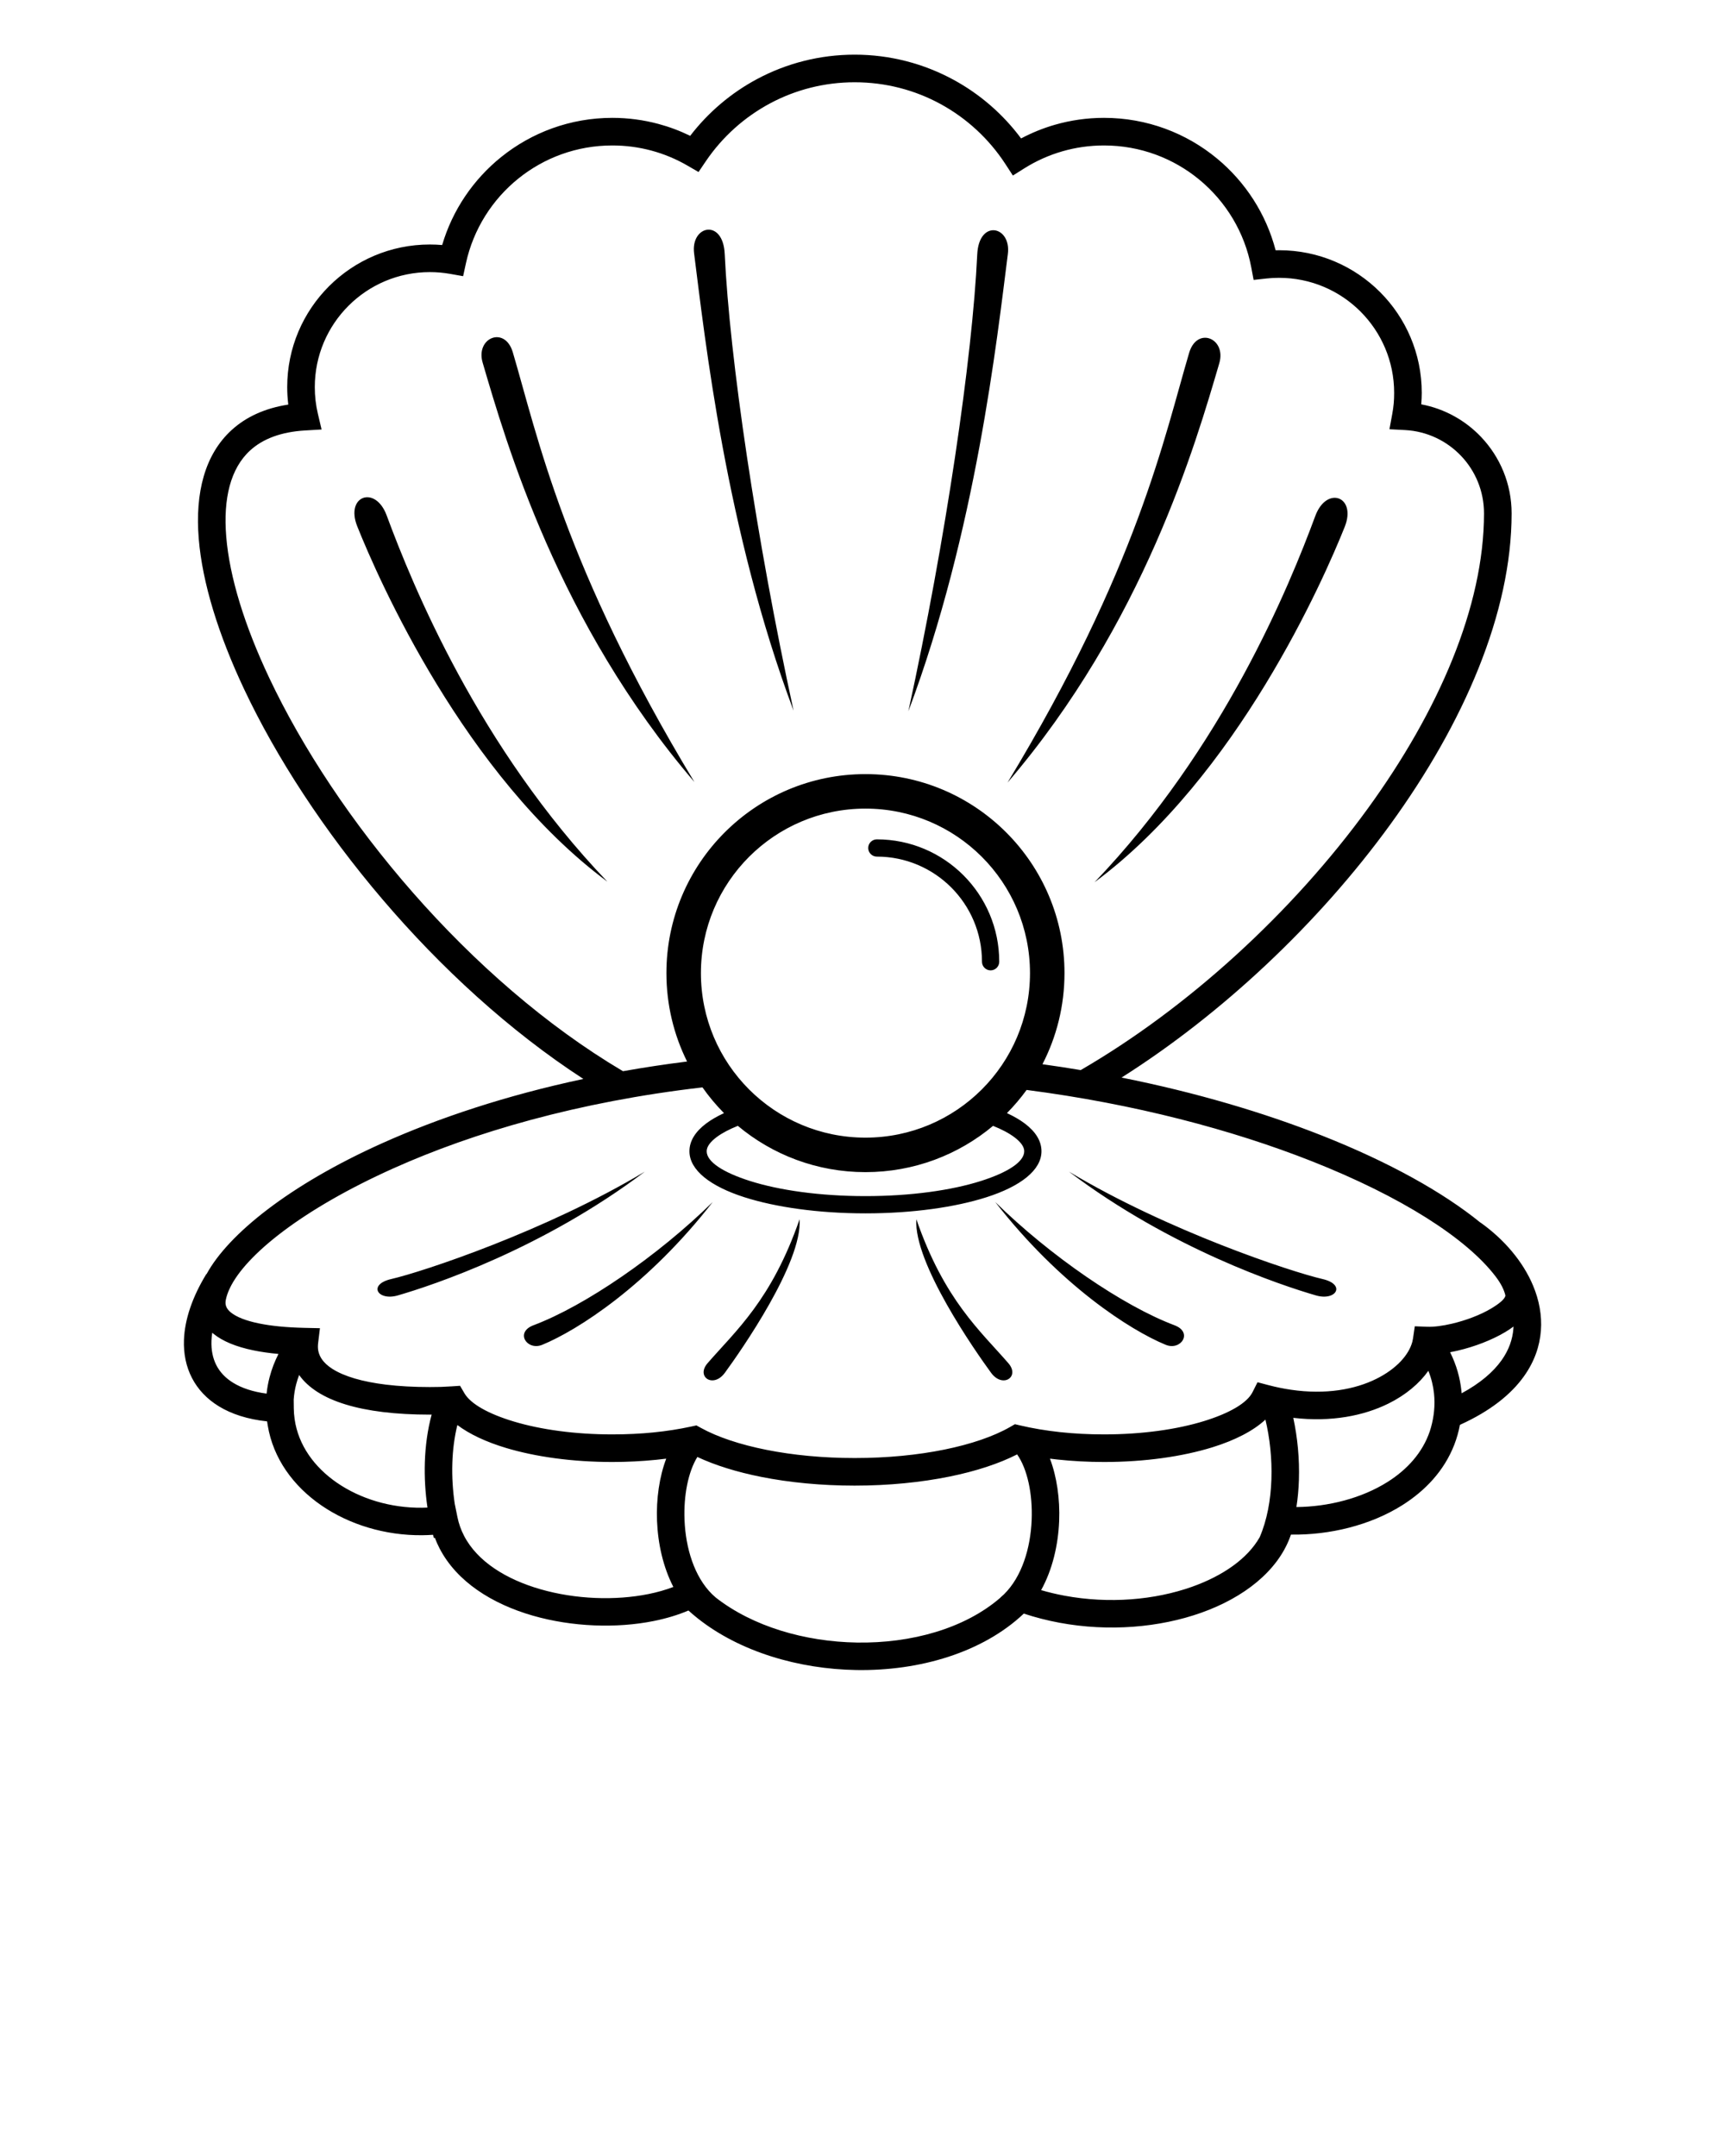 <svg xmlns="http://www.w3.org/2000/svg" xmlns:xlink="http://www.w3.org/1999/xlink" xml:space="preserve" version="1.1" style="shape-rendering:geometricPrecision;text-rendering:geometricPrecision;image-rendering:optimizeQuality;" viewBox="0 0 50000 62500" x="0px" y="0px" fill-rule="evenodd" clip-rule="evenodd"><defs><style type="text/css">
   
    .fil0 {fill:black;fill-rule:nonzero}
   
  </style></defs><g><path class="fil0" d="M25415.66 24832.17c-138.07,0 -250,-111.93 -250,-250 0,-138.07 111.93,-250 250,-250 979.61,0 1866.52,397.09 2508.51,1039.08 641.99,641.99 1039.08,1528.9 1039.08,2508.51 0,138.07 -111.93,250 -250,250 -138.07,0 -250,-111.93 -250,-250 0,-841.58 -341.11,-1603.5 -892.6,-2154.99 -551.49,-551.49 -1313.4,-892.6 -2154.99,-892.6zm5567.46 9131.31c2960.31,2238.01 6144.53,3294.53 7159.77,3589.12 586.71,170.25 879.17,-316.65 190.57,-475.03 -913.52,-210.11 -4492.04,-1397.81 -7350.34,-3114.09zm-12291.07 0c-2960.31,2238.01 -6144.53,3294.53 -7159.77,3589.12 -586.71,170.25 -879.17,-316.65 -190.57,-475.03 913.52,-210.11 4492.04,-1397.81 7350.34,-3114.09zm1967.09 881.31c-1879.54,2415.81 -3913.79,3717.33 -4942.02,4139.77 -436.95,179.52 -802.21,-360.26 -254.32,-566.66 1496.77,-563.86 3604.5,-2010.99 5196.34,-3573.11zm2517.39 499.4c85.26,1265.31 -1711.77,3829.43 -2165.25,4450.51 -334.83,458.56 -846.18,119.97 -502.04,-277.04 813.95,-938.96 1855.94,-1830.6 2667.29,-4173.47zm3384.34 0c-85.26,1265.31 1711.78,3829.43 2165.26,4450.51 334.83,458.56 846.17,119.97 502.04,-277.04 -813.95,-938.96 -1855.94,-1830.6 -2667.3,-4173.47zm2286.24 -499.4c1879.54,2415.81 3913.79,3717.33 4942.01,4139.77 436.96,179.52 802.22,-360.26 254.33,-566.66 -1496.77,-563.86 -3604.5,-2010.99 -5196.34,-3573.11zm2879.53 -9270.07c3731.88,-3897.34 5644.28,-8579.73 6397.97,-10617.56 327.38,-885.22 1205.97,-568.92 852.19,317.11 -607.92,1522.47 -3108.64,7228.31 -7250.16,10300.45zm-14121.41 -16.6c-3731.89,-3897.33 -5644.29,-8579.73 -6397.97,-10617.56 -327.39,-885.22 -1205.97,-568.92 -852.19,317.11 607.91,1522.47 3108.64,7228.31 7250.16,10300.45zm2522.85 -2887.71c-3775.38,-6239.62 -4547.75,-10037.83 -5263.97,-12457.79 -229.92,-776.83 -1085.88,-422.12 -874.36,299.35 683.43,2331.36 2184.82,7542.25 6138.33,12158.44zm2874.07 -2067.79c-1081.51,-4979.75 -1855.47,-10237.3 -1995.88,-13241.73 -48.43,-1036.72 -991.02,-828.72 -887.46,-15.24 315.22,2476.21 924.53,8038.48 2883.34,13256.97zm3327.57 16.6c1081.51,-4979.76 1855.46,-10237.31 1995.87,-13241.73 48.44,-1036.72 991.03,-828.72 887.47,-15.25 -315.22,2476.22 -924.53,8038.49 -2883.34,13256.98zm2874.07 2067.78c3775.37,-6239.62 4547.74,-10037.82 5263.96,-12457.79 229.93,-776.82 1085.89,-422.11 874.37,299.36 -683.43,2331.36 -2184.82,7542.25 -6138.33,12158.43zm-4118.13 -246.44c1593.07,0 3035.37,645.75 4079.41,1689.79 1044.04,1044.04 1689.79,2486.34 1689.79,4079.41 0,951.76 -230.54,1849.69 -638.77,2641.04 374.12,51.87 743.94,108.58 1109.09,169.81 3094.93,-1795.17 6124.56,-4554.38 8327.92,-7590.93 2037.27,-2807.65 3361.66,-5841.87 3361.66,-8547.88 0,-645.03 -251.42,-1230.21 -661.26,-1662.57 -413.39,-436.11 -986.85,-718.38 -1625.55,-752.02l-454.11 -23.92 82.23 -446.4c18.62,-101.12 32.65,-202.09 41.8,-302.56 8.19,-90.02 12.4,-192.02 12.4,-306.26 0,-920.75 -373.18,-1754.31 -976.52,-2357.66 -603.33,-603.33 -1436.91,-976.52 -2357.65,-976.52 -74.19,0 -136.47,1.48 -187.37,4.33 -58.6,3.3 -120.14,8.57 -184.37,15.68l-367.44 40.72 -68.5 -364.16c-190.73,-1013.94 -734.8,-1904.01 -1499.73,-2537.66 -751.12,-622.21 -1715.77,-996.2 -2768.3,-996.2 -418.23,0 -822.02,58.84 -1203.6,168.64 -395.74,113.86 -767.04,281.55 -1105.35,494.35l-332.76 209.32 -214.12 -329.63c-473.15,-728.37 -1123.12,-1331.17 -1888.98,-1747.33 -735.91,-399.89 -1581.5,-627.08 -2482.59,-627.08 -881.97,0 -1712.36,218.94 -2439.76,605.38 -755.64,401.45 -1400.49,983.1 -1877.01,1687.41l-208.96 308.85 -322.29 -186.98c-324.19,-188.08 -675.81,-335.59 -1047.79,-435.39 -358.57,-96.21 -736.84,-147.54 -1128.52,-147.54 -1030.9,0 -1977.03,358.18 -2720.65,956.62 -758.58,610.47 -1307.62,1471.05 -1522.23,2456.66l-81.94 376.32 -377.44 -66.95c-94.89,-16.83 -192.31,-29.72 -292.04,-38.46 -96.94,-8.5 -195.56,-12.85 -295.61,-12.85 -920.76,0 -1754.32,373.19 -2357.65,976.52 -603.33,603.33 -976.52,1436.89 -976.52,2357.65 0,133.99 7.39,263.17 21.72,387.24 14.84,128.48 37.16,255.29 66.46,379.93l108.43 461.19 -475.61 27.88c-702.69,41.19 -1227.74,244.5 -1593.41,578.02 -573.92,523.47 -784.59,1400.94 -694.5,2501.27 96.2,1174.81 533.89,2583.02 1242.57,4085.43 1918.93,4068.12 5791.7,8766.14 10257.03,11409.93 600.84,-106.99 1220.44,-201.27 1858.02,-280.98 -383.33,-771.94 -598.83,-1641.95 -598.83,-2562.26 0,-1593.07 645.75,-3035.37 1689.79,-4079.41 1044.04,-1044.04 2486.34,-1689.79 4079.41,-1689.79zm4671.47 9155.15c-173.09,238.37 -363.98,462.95 -570.71,671.85 203.53,94.24 378.98,196.23 522.08,304.61 308.57,233.71 479.17,503.83 479.17,801.38 0,549.08 -609.89,1018.51 -1595.92,1333.57 -902.59,288.4 -2142.61,466.79 -3506.09,466.79 -1363.47,0 -2603.49,-178.39 -3506.08,-466.79 -986.03,-315.06 -1595.92,-784.49 -1595.92,-1333.57 0,-300.04 174,-572.31 488.33,-807.54 141.51,-105.9 313.97,-205.65 513.38,-297.97 -228.08,-230.43 -436.85,-479.99 -623.76,-746.03 -3611.82,416.06 -6643.41,1308.83 -8950.39,2343.17 -2628.27,1178.38 -4285.28,2502.5 -4750.01,3478.98l2.56 1.56 -14.37 23.64c-48.08,105.06 -82.35,206.05 -102.15,302.23 -6.48,31.51 -10.06,60.38 -10.63,86.43 -2.28,104.36 47.39,201.42 154.57,287.93 162.58,131.24 430.06,239.2 813.19,318.09 354.44,72.97 794.66,117.56 1327.13,129.23l442.17 9.69 -53.1 435.63c-3.98,32.67 -5.96,65.89 -5.96,99.57 0,252.28 144.53,468.63 418.44,643.28 343.61,219.1 869.66,374.05 1558.46,457.96 376.45,45.86 799.87,69.34 1267.23,69.34 134.63,0 240.17,-1.3 317.39,-3.83 93.66,-3.06 198.62,-8.49 314.01,-16.13l245.3 -16.25 125.01 214.69c181.6,311.85 698.79,599.98 1431.61,820.5 777.11,233.84 1770.25,373.81 2856.59,373.81 420.62,0 820.11,-19.94 1192.57,-57.3 384.91,-38.62 753.96,-96.83 1099.36,-171.75l145.82 -31.64 130.75 72.27c477.85,264.08 1132.32,483.74 1905.14,637.26 758.61,150.7 1626.64,236.08 2550.69,236.08 946.25,0 1829.89,-88.33 2595.08,-243.81 782.03,-158.89 1440.03,-385.78 1912.43,-657.7l137.81 -79.33 151.26 35.58c357.96,84.19 747.7,150.2 1160.04,194.56 398.05,42.82 824.18,65.78 1270.78,65.78 1110.84,0 2122.98,-145.75 2905.8,-388.22 731.82,-226.68 1239.91,-520.39 1398.17,-834.97l145.23 -288.69 312.58 82.44c223.18,58.86 442.35,103.35 656.64,134.82 1008.63,148.13 1852.53,-8.28 2470.97,-313.91 577.02,-285.15 945.58,-689.81 1048.09,-1078.49 7.6,-28.83 13.85,-59.8 18.69,-92.77l52.03 -354.41 357.34 13.78c195.6,7.54 448.69,-25.55 719.37,-89.15 399.94,-93.99 818.39,-250.41 1134.22,-438.52 242.66,-144.52 411.31,-284.17 415.09,-382.29 0.05,-1.34 -0.34,0.99 -0.85,-1.21 -19.28,-82.07 -51.23,-166.5 -95.11,-252.96 -48.04,-94.64 -110.59,-192.22 -186.78,-292.36 -846.33,-1112.31 -2739.39,-2319.8 -5331.5,-3343.28 -2299.37,-907.91 -5133.31,-1660.76 -8263.24,-2065.63zm-973.01 1041.81c-1001.41,837.37 -2291.06,1341.44 -3698.46,1341.44 -1407.66,0 -2697.54,-504.25 -3699.01,-1341.9 -251.34,100.29 -459.37,210.3 -615.84,327.39 -184.83,138.32 -287.15,277.3 -287.15,409.1 0,307.15 476.29,612.93 1246.32,858.97 853.47,272.71 2039.48,441.39 3355.68,441.39 1316.2,0 2502.22,-168.68 3355.69,-441.39 770.03,-246.04 1246.32,-551.82 1246.32,-858.97 0,-129.55 -99.68,-266.4 -279.95,-402.94 -157.38,-119.2 -368.14,-231.14 -623.6,-333.09zm-326.09 -7800.13c-863.03,-863.03 -2055.35,-1396.83 -3372.37,-1396.83 -1317.02,0 -2509.34,533.8 -3372.37,1396.83 -863.03,863.03 -1396.83,2055.35 -1396.83,3372.37 0,1317.02 533.8,2509.34 1396.83,3372.37 863.03,863.03 2055.35,1396.83 3372.37,1396.83 1317.02,0 2509.34,-533.8 3372.37,-1396.83 863.03,-863.03 1396.83,-2055.35 1396.83,-3372.37 0,-1317.02 -533.8,-2509.34 -1396.83,-3372.37zm9028.2 16264.24c123.41,569.78 183.12,1190.21 163.4,1800.31 -8.57,265.08 -32.2,528.67 -72.15,785.97 928.03,-9.3 1888.15,-253.72 2640.18,-726.96 568.84,-357.96 1015.17,-849.01 1225.74,-1468.73 49.11,-151.05 86.86,-309.54 109.95,-473.17 1.63,-12.44 3.2,-24.9 4.66,-37.42l8.95 -76.83c16.08,-165.6 16.76,-335.8 -1.36,-508.32 -22.73,-216.45 -75.23,-437.29 -164.16,-658.1 -259.67,365.74 -653.16,700.48 -1158.54,950.24 -710.88,351.31 -1652.92,542.1 -2756.67,413.01zm-973.83 3461.24c213.85,-494.08 320.83,-1082.12 340.35,-1685.93 18.94,-585.78 -44.8,-1183.35 -173.54,-1724.16 -347.58,323.92 -879.31,598.8 -1538.64,803.03 -858.44,265.89 -1953.17,425.72 -3140.18,425.72 -464.46,0 -919.36,-25.13 -1355.16,-72.02 -71.24,-7.66 -141.76,-15.9 -211.57,-24.7 197.39,522.04 292.48,1162.79 266.42,1809.79 -28,695.34 -194.53,1408.64 -522.49,2001.71 223.3,64.95 447.92,118.14 672.41,160.05 1298.1,242.35 2624.17,125.35 3700.65,-257.06 898.11,-319.05 1610.82,-817.82 1961.75,-1436.43zm5519.55 -5363.81c185.88,372.27 288.82,748.54 327.41,1116.16 2.62,25 4.94,49.95 6.97,74.85 538.89,-292.02 915.73,-617.3 1157.93,-957.81 211.06,-296.72 318.62,-606.72 342.07,-915.98 1.55,-20.39 2.72,-40.8 3.55,-61.23 -75.82,56.9 -157.56,111.23 -244.1,162.77 -390.88,232.8 -891.32,422.3 -1359.22,532.26 -78.81,18.52 -157.23,34.9 -234.61,48.98zm122.7 2677.51c-2.8,7.6 -5.62,15.16 -8.47,22.72l-0.28 -0.1c-288.53,732.49 -828.52,1312.16 -1503.24,1736.76 -924.05,581.49 -2106.27,867.84 -3224.35,850.1 -8.31,24.84 -16.97,49.43 -25.99,73.78 -364.14,982.86 -1329.91,1749.91 -2576.05,2192.59 -1198.76,425.85 -2671.79,556.84 -4110.03,288.32 -348.9,-65.13 -694.02,-152.82 -1030.83,-264.44 -1196.46,1131.33 -3022.11,1665.22 -4848.18,1636.2 -1683.97,-26.74 -3380.48,-532.43 -4592.86,-1489.41l-0.26 0.31 -10.16 -8.59c-92.5,-73.38 -182.26,-149.3 -268.86,-227.95 -303.83,129.6 -641.62,231 -1000.96,303.63 -1084.67,219.23 -2376.73,172.65 -3514.61,-155.87 -1174.89,-339.21 -2198,-981.76 -2698.71,-1948.81 -50.95,-98.41 -96.45,-200.39 -136.09,-305.97l-27.38 7.68c-8.91,-31.54 -17.61,-63.31 -26.11,-95.27 -102.72,6.96 -206.23,10.95 -310.34,12.04 -1072.9,11.25 -2116.04,-306.89 -2926.3,-864.4 -813.24,-559.57 -1396.15,-1360.21 -1554.24,-2316.47 -6.97,-39.95 -13.21,-79.68 -18.72,-119.19 -564.11,-60.49 -1030.26,-211.75 -1397.19,-436.23 -350.38,-214.36 -611,-493.66 -781.46,-824.22 -168.68,-327.13 -245.69,-699.1 -230.8,-1102.69 21.59,-585.1 238.17,-1237.29 650.33,-1910.99l5.68 3.46c624.03,-1149.31 2395.22,-2584.7 5098.03,-3796.5 1614.31,-723.78 3571.09,-1379.84 5822.42,-1859.62 -4289.6,-2788.52 -7961.68,-7332.32 -9830.28,-11293.75 -749.44,-1588.83 -1213.48,-3092.3 -1317.57,-4363.55 -110.18,-1345.72 180.29,-2448.81 953.88,-3154.39 413.42,-377.07 956.72,-631.15 1641.25,-737.38l-3.38 -28.4c-18.45,-159.72 -27.96,-319.25 -27.96,-477.86 0,-1141.58 462.76,-2175.13 1210.9,-2923.27 748.14,-748.14 1781.69,-1210.9 2923.27,-1210.9 119.98,0 239.22,5.19 357.42,15.37 300,-1017.3 906.1,-1903.55 1711.84,-2551.97 882.08,-709.87 2002.24,-1134.74 3220.65,-1134.74 460.35,0 907.87,61.11 1334.78,175.66 320.2,85.91 628.44,202.25 921.45,345.72 523.42,-681.88 1189.46,-1248.16 1953.34,-1653.99 840.03,-446.27 1798.11,-699.12 2814.76,-699.12 1034.86,0 2010.58,263.41 2863.85,727.08 770.91,418.91 1439.77,1001.69 1959.86,1701.47 310.41,-164.72 638.89,-298.42 981.33,-396.94 452.26,-130.13 929.5,-199.88 1422.36,-199.88 1245.32,0 2387.54,443.21 3277.68,1180.58 816.33,676.23 1420.19,1600.79 1696.57,2658.4 36.24,-1.12 70.09,-1.69 101.46,-1.69 1141.57,0 2175.12,462.75 2923.27,1210.9 748.14,748.15 1210.9,1781.7 1210.9,2923.28 0,103.55 -4.99,214.85 -14.76,333.36 678.05,127.51 1280.72,467.38 1736.11,947.8 547.36,577.44 883.14,1356.36 883.14,2212.57 0,2884.16 -1384.72,6081.11 -3514.78,9016.64 -2081.28,2868.31 -4880.53,5497.06 -7791.66,7339.31 2154.77,430.12 4120.03,1014.2 5805.81,1679.83 1935.48,764.22 3512.57,1642.42 4597.97,2525.87l1.64 -2.31c676.15,480.96 1229.86,1124.81 1523.79,1829.32 175.04,419.53 259.33,861.18 225.68,1305.2 -34.04,449.03 -187.83,895.77 -488.95,1319.1 -373.43,525 -974.54,1010.2 -1857.84,1410.29 -37.4,199.78 -91.95,390.27 -161.77,571.52zm-13156.83 4434.33c38.81,-32.6 73.87,-64.39 105.29,-95.31 517.54,-509.45 767.32,-1338.65 800.09,-2152.25 30.4,-754.69 -123.28,-1476.74 -421.06,-1902.05 -521.96,266.45 -1190.62,486.73 -1957.81,642.61 -824,167.43 -1761.66,262.55 -2751.34,262.55 -974.57,0 -1895.01,-91.03 -2703.81,-251.7 -715.51,-142.13 -1346.99,-339.94 -1855.82,-578.86 -265.57,432.11 -400.82,1115.25 -372.13,1827.45 32.77,813.6 282.55,1642.8 800.09,2152.25 31.42,30.92 66.48,62.71 105.29,95.31l-0.11 0.13c1069.55,837.69 2581.83,1280.58 4093.23,1304.59 1566.93,24.9 3119.56,-400.53 4159.53,-1303l-1.44 -1.72zm-9480.42 -307.29c-295.31,-573.9 -446.49,-1249.53 -473.05,-1909.01 -26.06,-646.84 68.99,-1287.43 266.28,-1809.39 -95.58,11.96 -192.71,22.89 -291.28,32.78 -413.02,41.43 -839.3,63.54 -1270.69,63.54 -1162.97,0 -2236.12,-152.84 -3084.71,-408.19 -574.99,-173.03 -1056.25,-398.9 -1407.07,-663.55 -86.42,348.06 -133.36,721.87 -145.64,1101.92 -12.97,401.13 12.82,807.78 71.71,1197.96l1.23 -0.17 74.83 370.28c38.6,191.01 103.57,371.19 191.18,540.41 389.72,752.69 1231.29,1265.89 2211.21,1548.81 1016.94,293.6 2169.93,335.59 3136.47,140.23 255.89,-51.72 497.86,-120.37 719.53,-205.62zm-7127.24 -2300.71c-62.8,-428.77 -90.06,-875.17 -75.8,-1316.19 15.3,-473.26 78.58,-941.81 197.08,-1378.22 -18.52,0.17 -36.09,0.25 -52.69,0.25 -495.85,0 -950.66,-25.59 -1360.99,-75.58 -806.2,-98.22 -1445.19,-294.42 -1892.82,-579.84 -225.11,-143.54 -403.91,-308.26 -534.12,-493.32 -32.99,85.71 -61.66,174.12 -85.38,265.11 -36.94,141.73 -61.93,290.15 -72.62,444.73l2.71 258.51c1.07,101.92 9.45,206.51 24.68,313.26 107.31,752.02 571.44,1390.61 1227.5,1842.02 678.61,466.92 1557.86,733.32 2466.92,723.78 51.42,-0.54 103.28,-2.04 155.53,-4.51zm-4663.08 -3303.31c17.29,-163.42 46.67,-321.73 86.48,-474.48 62.59,-240.14 150.82,-465.83 258.03,-675.6 -269.09,-24.81 -510.96,-59.81 -726.59,-104.21 -514.01,-105.84 -894.9,-268.48 -1153.81,-477.47 -13.55,-10.94 -26.76,-22 -39.68,-33.15 -12.15,80.13 -19.64,158.36 -22.45,234.53 -9.8,265.55 38.02,504.76 143.3,708.95 103.52,200.75 266.09,373 487.7,508.58 249.44,152.6 571.61,260.18 967.02,312.85z"/></g></svg>